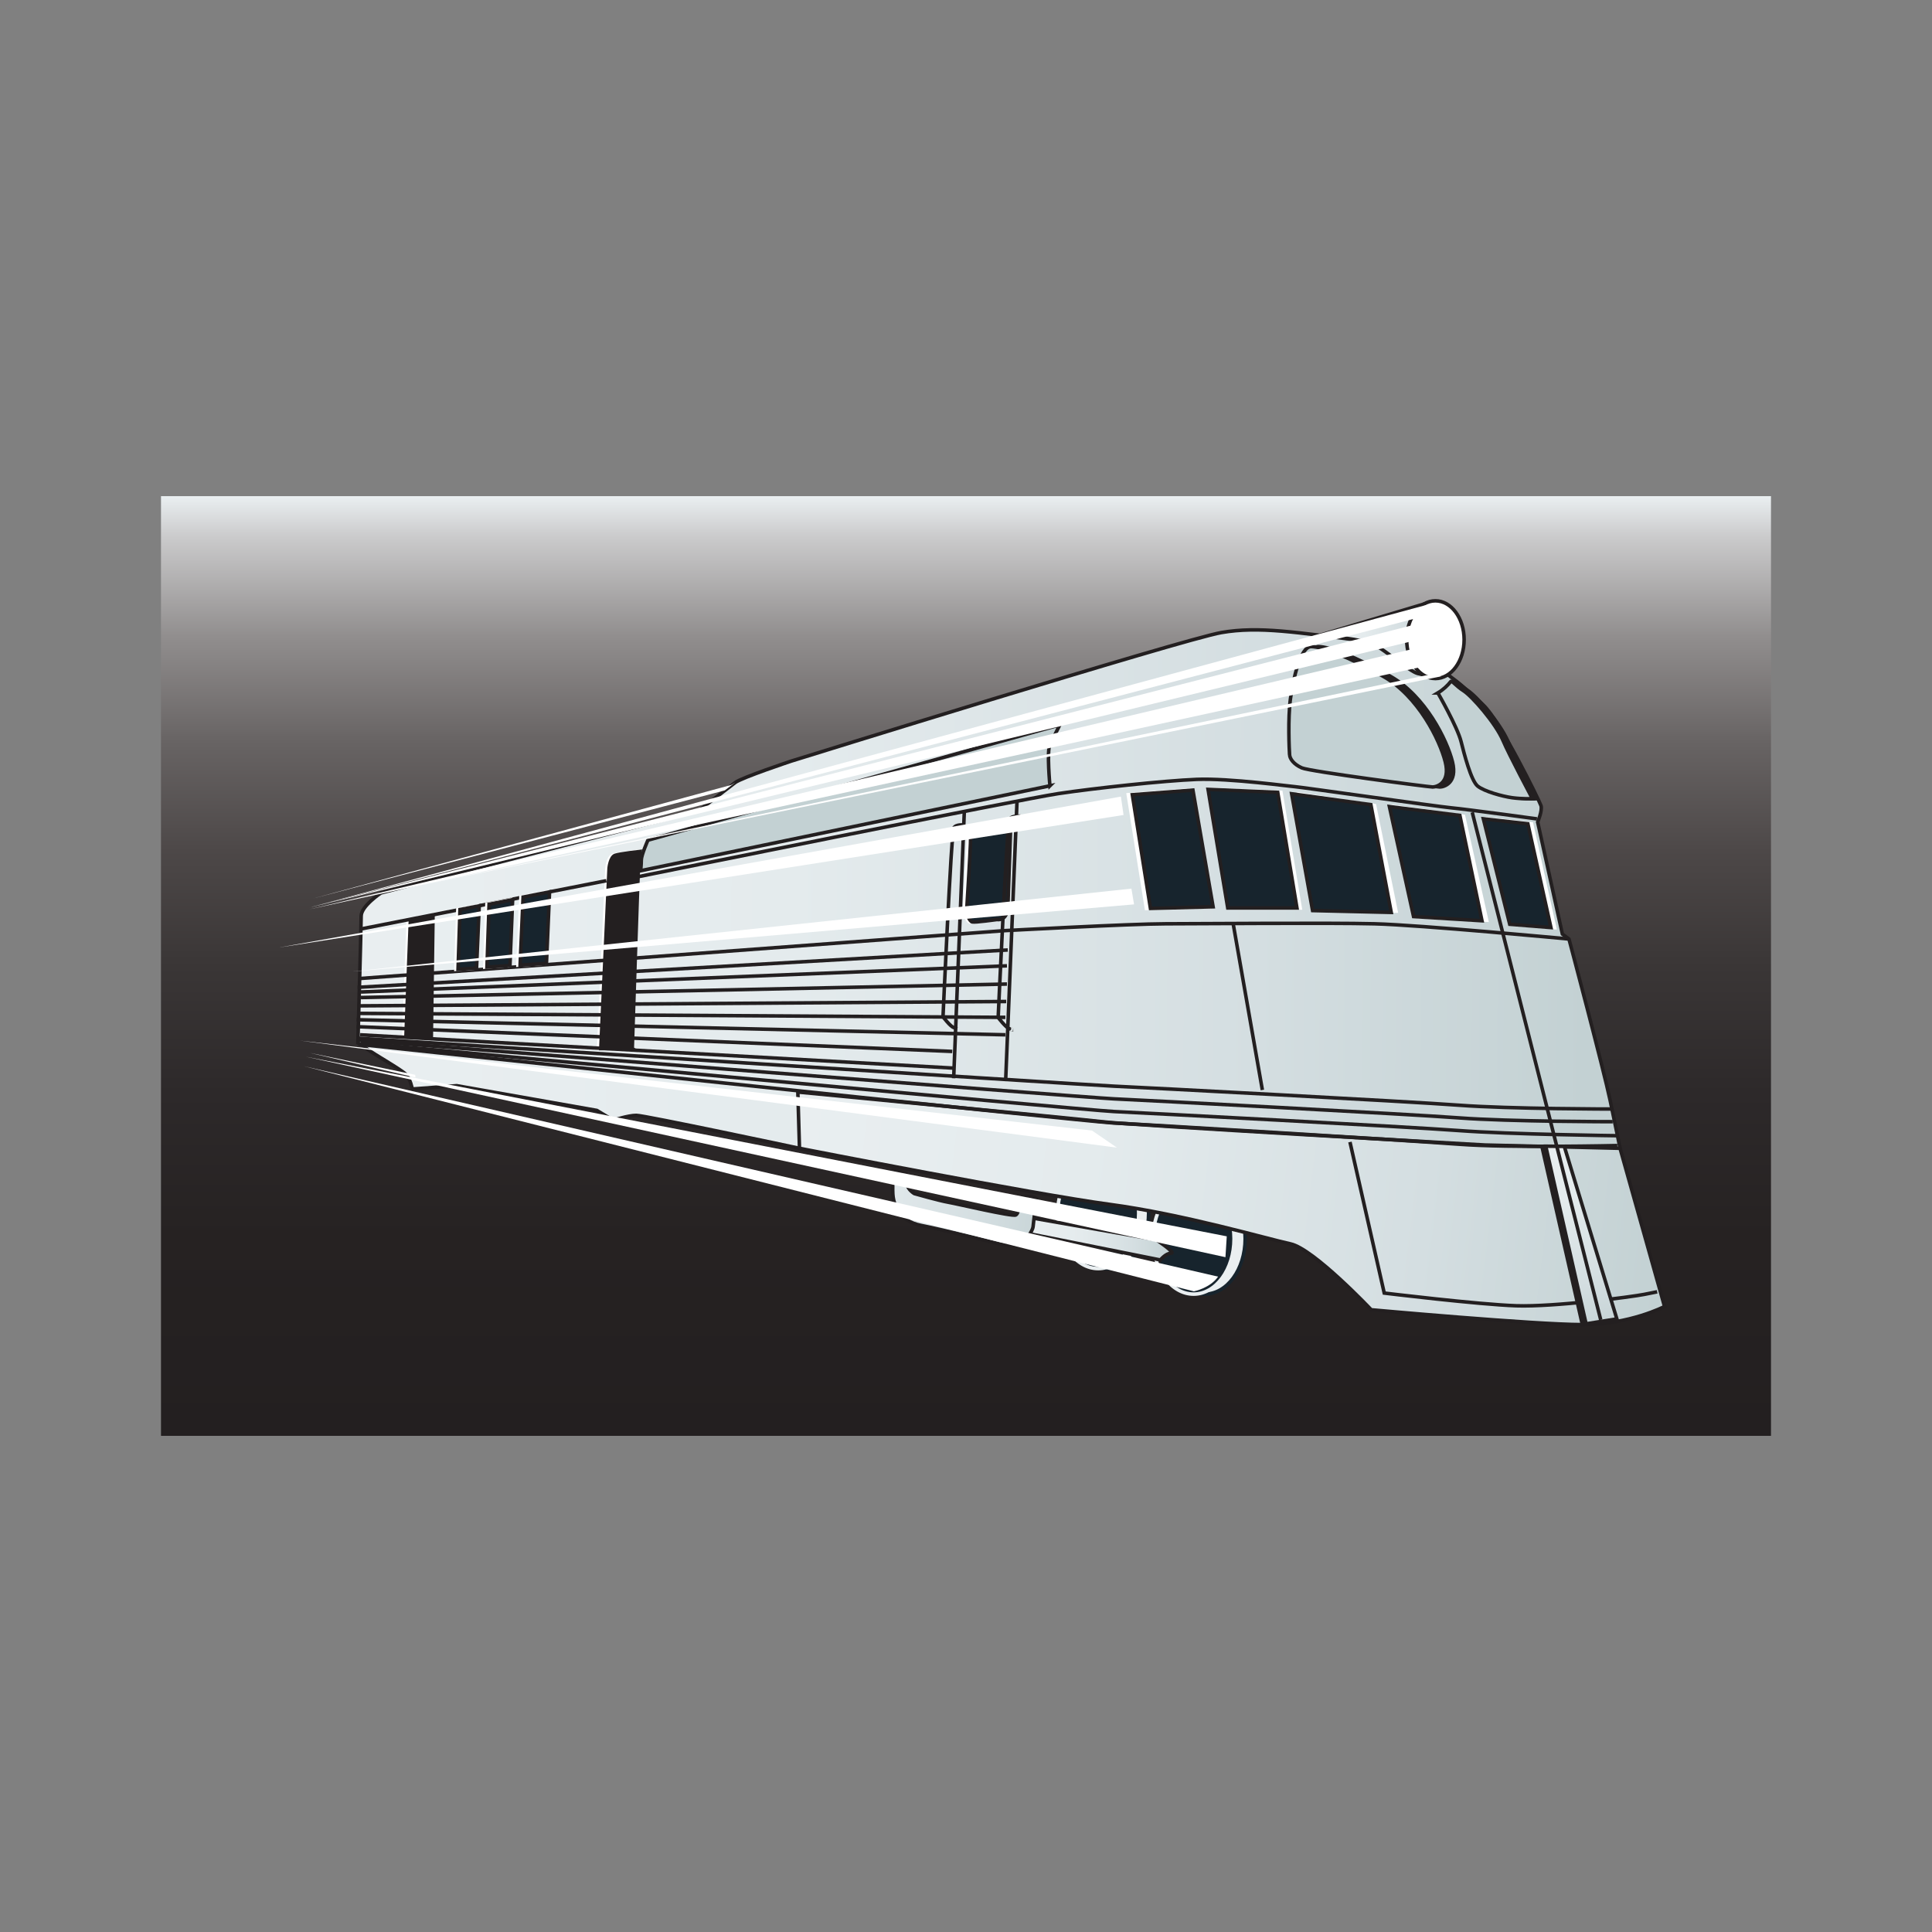 <svg:svg xmlns:dc="http://purl.org/dc/elements/1.1/" xmlns:ns1="http://sodipodi.sourceforge.net/DTD/sodipodi-0.dtd" xmlns:ns2="http://www.inkscape.org/namespaces/inkscape" xmlns:ns4="http://creativecommons.org/ns#" xmlns:rdf="http://www.w3.org/1999/02/22-rdf-syntax-ns#" xmlns:svg="http://www.w3.org/2000/svg" enable-background="new 0 0 454.89 265.5" height="545.868" id="Layer_1" version="1.1" viewBox="-45.489 -140.184 545.868 545.868" width="545.868" x="0px" y="0px" ns1:docname="1936 Pioneer Zephyr.svg" ns1:version="0.32" ns2:export-filename="/Users/johnolsen/Pictures/svg/1936 Pioneer Zephyr.png" ns2:export-xdpi="72" ns2:export-ydpi="72" ns2:output_extension="org.inkscape.output.svg.inkscape" ns2:version="0.45+devel" xml:space="preserve">
  <svg:rect x="-45.489" y="-140.184" width="545.868" height="545.868" fill="#808080" stroke="none"/>
  <ns1:namedview bordercolor="#666666" borderopacity="1.0" gridtolerance="10.0" guidetolerance="10.0" id="base" objecttolerance="10.0" pagecolor="#ffffff" showgrid="false" ns2:current-layer="Layer_1" ns2:cx="227.44501" ns2:cy="132.75" ns2:pageopacity="0.0" ns2:pageshadow="2" ns2:window-height="835" ns2:window-width="1145" ns2:window-x="0" ns2:window-y="0" ns2:zoom="1.2046868" />
  <svg:linearGradient gradientUnits="userSpaceOnUse" id="SVGID_1_" x1="227.44" x2="227.44" y1="265.5" y2="0">
	<svg:stop id="stop237" offset="0" style="stop-color:#231F20" />
	<svg:stop id="stop239" offset=".212" style="stop-color:#262222" />
	<svg:stop id="stop241" offset=".365" style="stop-color:#2D292A" />
	<svg:stop id="stop243" offset=".499" style="stop-color:#3A3636" />
	<svg:stop id="stop245" offset=".623" style="stop-color:#4D4848" />
	<svg:stop id="stop247" offset=".74" style="stop-color:#686464" />
	<svg:stop id="stop249" offset=".851" style="stop-color:#918E8E" />
	<svg:stop id="stop251" offset=".956" style="stop-color:#CACACB" />
	<svg:stop id="stop253" offset="1" style="stop-color:#EAEFF1" />
</svg:linearGradient>
  <svg:rect fill="url(#SVGID_1_)" height="265.5" id="rect255" width="454.89" />
  <svg:g id="g257">
	<svg:g id="g259">
		<svg:ellipse cx="267.6" cy="202.61" fill="#EAEFF1" id="ellipse261" rx="11.442" ry="15.637" stroke="#17242D" />
		<svg:ellipse cx="294.88" cy="209.82" fill="#EAEFF1" id="ellipse263" rx="11.442" ry="15.639" stroke="#17242D" />
			<svg:linearGradient gradientTransform="matrix(-1 0 0 1 461.56 0)" gradientUnits="userSpaceOnUse" id="SVGID_2_" x1="58.641" x2="422.75" y1="114.77" y2="111.57">
			<svg:stop id="stop266" offset="0" style="stop-color:#C3D1D3" />
			<svg:stop id="stop268" offset=".256" style="stop-color:#D4DEE1" />
			<svg:stop id="stop270" offset=".616" style="stop-color:#E4EBED" />
			<svg:stop id="stop272" offset="1" style="stop-color:#EAEFF1" />
		</svg:linearGradient>
		<svg:path d="m412.24 184.26s-0.932-4.654-2.793-13.5-11.639-45.625-11.639-45.625l-1.862-1.396-6.983-31.656s1.397-3.26 0.932-4.656-11.639-24.208-16.295-28.398c-4.654-4.189-15.362-15.828-33.984-18.156s-29.33-4.19-40.037-2.328c-10.708 1.862-121.51 36.312-121.51 36.312s-13.967 4.656-15.83 6.053c-1.861 1.397-10.242 7.914-10.242 7.914l-89.85 23.277s-5.588 3.725-5.588 6.518-0.932 35.848-0.932 35.848 0.932 0.467 2.795 1.863c1.861 1.396 9.311 5.584 10.707 6.982 1.396 1.396 1.861 4.189 1.861 4.189l12.57-0.932 39.572 6.984 4.656 2.793s4.189-1.396 6.518-1.396c2.326 0 46.088 9.311 46.088 9.311l204.38 6.518 27.45-6.51z" fill="url(#SVGID_2_)" id="path274" stroke="#231F20" />
		<svg:ellipse cx="264.8" cy="202.61" fill="#17242D" id="ellipse276" rx="11.442" ry="15.637" stroke="#EAEFF1" />
		<svg:ellipse cx="291.75" cy="209.82" fill="#17242D" id="ellipse278" rx="11.442" ry="15.639" stroke="#EAEFF1" />
			<svg:linearGradient gradientTransform="matrix(-1 0 0 1 461.56 0)" gradientUnits="userSpaceOnUse" id="SVGID_3_" x1="175.9" x2="217.35" y1="209.71" y2="209.71">
			<svg:stop id="stop281" offset="0" style="stop-color:#C3D1D3" />
			<svg:stop id="stop283" offset=".256" style="stop-color:#D4DEE1" />
			<svg:stop id="stop285" offset=".616" style="stop-color:#E4EBED" />
			<svg:stop id="stop287" offset="1" style="stop-color:#EAEFF1" />
		</svg:linearGradient>
		<svg:path d="m282.35 215.81l-38.14-7.627v-4.578l36.995 6.484s5.723 3.814 4.196 3.814-3.05 1.92-3.05 1.92z" fill="url(#SVGID_3_)" id="path289" stroke="#231F20" />
			<svg:linearGradient gradientTransform="matrix(-1 0 0 1 461.56 0)" gradientUnits="userSpaceOnUse" id="SVGID_4_" x1="36.737" x2="301.48" y1="212.73" y2="181.32">
			<svg:stop id="stop292" offset="0" style="stop-color:#C3D1D3" />
			<svg:stop id="stop294" offset=".256" style="stop-color:#D4DEE1" />
			<svg:stop id="stop296" offset=".616" style="stop-color:#E4EBED" />
			<svg:stop id="stop298" offset="1" style="stop-color:#EAEFF1" />
		</svg:linearGradient>
		<svg:path d="m424.81 228.95s-9.776 5.121-23.277 5.121-59.59-4.189-59.59-4.189-16.295-17.227-22.812-18.623-30.261-8.381-51.211-11.174c-20.949-2.793-87.523-15.828-87.523-15.828l-0.465-15.898s78.678 7.518 86.592 8.449 107.54 6.518 107.54 6.518l38.175 0.932 12.57 44.69z" fill="url(#SVGID_4_)" id="path300" stroke="#231F20" />
		<svg:path d="m251.16 81.84s-0.931-9.778 0-11.639c0.932-1.863 2.794-5.588 2.794-5.588l-116.38 32.589s-1.861 4.189-1.861 5.586-0.207 3.047-0.207 3.047l115.66-24z" fill="#C3D1D3" id="path302" stroke="#231F20" />
		<svg:polygon fill="#FFFFFF" id="polygon304" points="387.23 92.575 374.66 91.179 382.11 120.97 393.75 121.9" stroke="#FFFFFF" />
		<svg:polygon fill="#FFFFFF" id="polygon306" points="368.02 90.466 348 87.673 355.45 118.86 374.54 119.8" stroke="#FFFFFF" />
		<svg:polygon fill="#FFFFFF" id="polygon308" points="348.93 117.22 327.05 116.76 321.46 84.166 342.88 87.425" stroke="#FFFFFF" />
		<svg:polygon fill="#FFFFFF" id="polygon310" points="321.86 116.35 302.3 116.35 295.83 82.846 316.42 83.689" stroke="#FFFFFF" />
		<svg:polygon fill="#FFFFFF" id="polygon312" points="296.11 116.02 278.42 116.48 273.3 84.358 290.42 83.045" stroke="#FFFFFF" />
		<svg:polygon fill="#17242D" id="polygon314" points="386.19 92.563 373.62 91.167 381.07 120.96 392.71 121.89" stroke="#231F20" />
		<svg:polygon fill="#17242D" id="polygon316" points="366.98 90.206 347.07 87.706 353.9 118.78 373.23 119.97" stroke="#231F20" />
		<svg:polygon fill="#17242D" id="polygon318" points="347.59 117.61 325.37 117.09 319.45 84.084 341.84 87.165" stroke="#231F20" />
		<svg:polygon fill="#17242D" id="polygon320" points="320.95 116.35 301.4 116.35 295.83 82.846 315.52 83.693" stroke="#231F20" />
		<svg:polygon fill="#17242D" id="polygon322" points="297.26 116.02 279.56 116.48 274.44 84.36 291.56 83.049" stroke="#231F20" />
		<svg:path d="m233.74 92.518s-1.545-0.515-3.604 1.029c-2.058 1.544-2.058 3.089-2.058 4.632s-1.104 19.537-1.104 19.537 0.762 2.422 1.619 2.592c0.857 0.172 7.033-0.686 7.033-0.686s2.864 0.611 3.035-3.678c0.172-4.287 0.738-21.197 0.738-21.197s-0.342-2.229-1.715-2.4-3.94 0.175-3.94 0.175z" fill="#FFFFFF" id="path324" stroke="#FFFFFF" />
		<svg:path d="m234.36 92.518s-1.544-0.515-3.602 1.029c-2.059 1.544-2.059 3.089-2.059 4.632s-1.104 19.537-1.104 19.537 0.761 2.422 1.618 2.592c0.857 0.172 7.033-0.686 7.033-0.686s2.864 0.611 3.036-3.678c0.171-4.287 0.738-21.197 0.738-21.197s-0.344-2.229-1.716-2.4-3.95 0.175-3.95 0.175z" fill="#17242D" id="path326" stroke="#231F20" />
		<svg:path d="m388.76 91.183s-19.988-2.727-24.143-3.115c-4.152-0.389-43.35-5.97-44.129-5.97s-18.561-2.465-27.905-2.077-28.692 2.465-39.075 4.023c-10.384 1.558-118.76 23.492-118.76 23.492" fill="none" id="path328" stroke="#231F20" />
		<svg:path d="m132.56 156.08h-8.893l2.34-51.01s0.312-3.119 1.717-3.588c1.404-0.467 7.02-1.092 7.02-1.092s-0.312 1.871-0.469 4.836c-0.16 2.96-1.72 50.85-1.72 50.85z" fill="#FFFFFF" id="path330" stroke="#FFFFFF" />
		<svg:polygon fill="#FFFFFF" id="polygon332" points="68.607 152.65 69.855 120.05 76.251 118.65 75.783 152.5" stroke="#FFFFFF" />
		<svg:line fill="none" id="line334" stroke="#231F20" x1="125.83" x2="56.324" y1="108.65" y2="122.32" />
		<svg:path d="m397.81 125.13s-42.069-3.982-54.974-4.305-49.681 0-59.036 0c-9.699 0-45.486 1.936-45.486 1.936l-182.38 13.54" fill="none" id="path336" stroke="#231F20" />
		<svg:line fill="none" id="line338" stroke="#231F20" x1="239.24" x2="55.539" y1="128.22" y2="138.78" />
		<svg:line fill="none" id="line340" stroke="#231F20" x1="239.02" x2="56.484" y1="132.7" y2="140.09" />
		<svg:line fill="none" id="line342" stroke="#231F20" x1="239.02" x2="56.484" y1="137.85" y2="141.66" />
		<svg:line fill="none" id="line344" stroke="#231F20" x1="238.8" x2="55.539" y1="142.78" y2="144.01" />
		<svg:line fill="none" id="line346" stroke="#231F20" x1="238.57" x2="56.261" y1="147.26" y2="146.14" />
		<svg:line fill="none" id="line348" stroke="#231F20" x1="238.57" x2="55.277" y1="152.19" y2="147.93" />
		<svg:line fill="none" id="line350" stroke="#231F20" x1="223.57" x2="55.277" y1="156.89" y2="149.89" />
		<svg:line fill="none" id="line352" stroke="#231F20" x1="223.79" x2="56.261" y1="161.59" y2="152.19" />
			<svg:linearGradient gradientTransform="matrix(-1 0 0 1 461.56 0)" gradientUnits="userSpaceOnUse" id="SVGID_5_" x1="101.66" x2="134.02" y1="40.562" y2="40.562">
			<svg:stop id="stop355" offset="0" style="stop-color:#C3D1D3" />
			<svg:stop id="stop357" offset=".256" style="stop-color:#D4DEE1" />
			<svg:stop id="stop359" offset=".616" style="stop-color:#E4EBED" />
			<svg:stop id="stop361" offset="1" style="stop-color:#EAEFF1" />
		</svg:linearGradient>
		<svg:path d="m327.54 39.256l30.718-9.204 1.642 21.02s-2.697-0.373-4.924-0.996c-2.229-0.621-9.365-6.76-12.311-8.208-2.96-1.449-15.13-2.612-15.13-2.612z" fill="url(#SVGID_5_)" id="path363" stroke="#231F20" />
		<svg:ellipse cx="360.07" cy="40.553" fill="#FFFFFF" id="ellipse365" rx="8.115" ry="10.982" stroke="#231F20" />
		<svg:line fill="none" id="line367" stroke="#231F20" x1="302.93" x2="311.18" y1="120.79" y2="167.78" />
		<svg:path d="m335.93 182.48l9.684 42.68s26.541 3.229 37.301 3.588c10.76 0.357 32.637-2.512 36.224-3.229s3.587-0.717 3.587-0.717" fill="none" id="path369" stroke="#231F20" />
		<svg:path d="m410.17 173.16s-29.053-0.002-43.398-1.076c-14.346-1.076-89.662-5.021-97.553-5.381-7.891-0.357-213.78-13.568-213.78-13.568" fill="none" id="path371" stroke="#231F20" />
		<svg:path d="m410.17 176.74s-29.053 0-43.398-1.076c-14.346-1.074-89.662-5.021-97.553-5.379-7.891-0.359-213.28-16.531-213.28-16.531" fill="none" id="path373" stroke="#231F20" />
		<svg:path d="m411.48 180.7s-30.367-0.375-44.713-1.449c-14.346-1.076-89.662-5.021-97.553-5.381-7.891-0.357-212.78-19.365-212.78-19.365" fill="none" id="path375" stroke="#231F20" />
		<svg:path d="m411.48 183.48s-30.367 0.705-44.713-0.369c-14.346-1.076-89.746-5.645-97.637-6.004-7.891-0.357-213.32-22.227-213.32-22.227" fill="none" id="path377" stroke="#231F20" />
		<svg:line fill="none" id="line379" stroke="#231F20" x1="238.66" x2="241.85" y1="164.82" y2="86.374" />
		<svg:line fill="none" id="line381" stroke="#231F20" x1="226.97" x2="223.96" y1="89.03" y2="164.47" />
		<svg:path d="m242.91 90.446s-2.479-0.354-3.188 0.886c-0.708 1.239-3.188 55.958-3.188 55.958s2.125 2.834 3.188 3.188 1.062 0.354 1.062 0.354" fill="none" id="path383" stroke="#231F20" />
		<svg:path d="m226.97 92.924s-2.341-0.337-3.01 0.844c-0.67 1.182-3.011 53.321-3.011 53.321s2.007 2.699 3.011 3.037l1.004 0.336" fill="none" id="path385" stroke="#231F20" />
			<svg:linearGradient gradientTransform="matrix(-1 0 0 1 461.56 0)" gradientUnits="userSpaceOnUse" id="SVGID_6_" x1="205.19" x2="300.06" y1="207.35" y2="189.4">
			<svg:stop id="stop388" offset="0" style="stop-color:#C3D1D3" />
			<svg:stop id="stop390" offset=".256" style="stop-color:#D4DEE1" />
			<svg:stop id="stop392" offset=".616" style="stop-color:#E4EBED" />
			<svg:stop id="stop394" offset="1" style="stop-color:#EAEFF1" />
		</svg:linearGradient>
		<svg:path d="m247.27 198.49s-0.432-0.576-1.801-0.576c-1.367 0-2.664 0.145-2.664 0.145s-0.217 4.537-1.297 5.041-16.566-3.17-19.087-3.602-9.579-2.447-9.579-2.447-1.73-1.008-2.09-2.594c-0.359-1.584-0.287-3.098-0.287-3.098l-3.602-1.008s-0.287 5.906 0 7.707c0.289 1.801 1.297 6.697 7.924 7.994 6.625 1.297 22.543 5.33 22.543 5.33s4.033 0.648 5.33 0 3.602-3.529 3.746-5.041c0.15-1.51 0.87-7.85 0.87-7.85z" fill="url(#SVGID_6_)" id="path396" stroke="#231F20" />
		<svg:path d="m320.9 73.027c0.094 1.212 1.18 2.732 3.469 3.749 2.288 1.017 35.945 5.398 36.961 5.398 1.018 0 5.086-1.017 3.561-7.12-1.526-6.103-7.629-18.562-17.545-24.156-9.917-5.594-17.291-8.391-20.342-8.391-3.052 0-5.086 9.154-5.849 14.748s-0.35 14.559-0.25 15.772z" fill="#231F20" id="path398" stroke="#231F20" />
		<svg:path d="m318.86 73.027c0.093 1.212 1.18 2.732 3.468 3.749s35.945 5.398 36.962 5.398 5.086-1.017 3.56-7.12-7.628-18.562-17.545-24.156-17.29-8.391-20.342-8.391-5.085 9.154-5.849 14.748c-0.76 5.594-0.34 14.559-0.25 15.772z" fill="#C3D1D3" id="path400" stroke="#231F20" />
		<svg:path d="m362.05 55.59s5.518 9.605 6.561 13.778c0.844 3.375 2.812 11.062 4.688 12.561 1.874 1.5 7.029 2.905 9.748 3.28s5.718 0.281 5.718 0.281-6.645-12.519-8.249-16.31c-2.175-5.137-8.934-12.764-11.251-14.213-1.972-1.232-3.282-2.992-3.572-2.606-0.82 1.074-2.14 2.318-3.65 3.229z" fill="#231F20" id="path402" stroke="#231F20" />
		<svg:path d="m360.77 55.59s5.518 9.605 6.562 13.778c0.844 3.375 2.812 11.062 4.687 12.561 1.875 1.5 7.031 2.905 9.749 3.28s5.718 0.281 5.718 0.281-6.645-12.519-8.249-16.31c-2.175-5.137-8.934-12.764-11.251-14.213-1.972-1.232-3.283-2.992-3.572-2.606-0.81 1.074-2.13 2.318-3.65 3.229z" fill="#C3D1D3" id="path404" stroke="#231F20" />
		<svg:polygon fill="#231F20" id="polygon406" points="401.6 234.11 390.21 183.92 395.45 183.98 410.3 232.72" stroke="#231F20" />
			<svg:linearGradient gradientTransform="matrix(-1 0 0 1 461.56 0)" gradientUnits="userSpaceOnUse" id="SVGID_7_" x1="53.113" x2="71.199" y1="238.42" y2="172.93">
			<svg:stop id="stop409" offset="0" style="stop-color:#C3D1D3" />
			<svg:stop id="stop411" offset=".256" style="stop-color:#D4DEE1" />
			<svg:stop id="stop413" offset=".616" style="stop-color:#E4EBED" />
			<svg:stop id="stop415" offset="1" style="stop-color:#EAEFF1" />
		</svg:linearGradient>
		<svg:polygon fill="url(#SVGID_7_)" id="polygon417" points="402.64 233.85 391.25 183.66 396.49 183.72 411.34 232.46" stroke="#231F20" />
		<svg:line fill="none" id="line419" stroke="#231F20" x1="406.78" x2="370.48" y1="232.72" y2="89.337" />
		<svg:polygon fill="#FFFFFF" id="polygon421" points="83.328 133.68 83.876 116.81 89.312 115.75 88.554 133.35" stroke="#FFFFFF" />
		<svg:polygon fill="#FFFFFF" id="polygon423" points="91.5 133.06 92.095 115.31 98.748 114 97.998 132.62" stroke="#FFFFFF" />
		<svg:polygon fill="#FFFFFF" id="polygon425" points="100.86 132.5 101.71 113.28 109.18 111.81 108.31 132" stroke="#FFFFFF" />
		<svg:path d="m133.16 156.08h-8.893l2.34-51.01s0.312-3.119 1.717-3.588c1.404-0.467 7.02-1.092 7.02-1.092s-0.312 1.871-0.469 4.836c-0.16 2.96-1.72 50.85-1.72 50.85z" fill="#231F20" id="path427" stroke="#231F20" />
		<svg:polygon fill="#231F20" id="polygon429" points="69.207 152.65 70.455 120.05 76.851 118.65 76.382 152.5" stroke="#231F20" />
		<svg:polygon fill="#17242D" id="polygon431" points="83.927 133.68 84.476 116.81 89.912 115.75 89.154 133.35" stroke="#231F20" />
		<svg:polygon fill="#17242D" id="polygon433" points="92.099 133.06 92.695 115.31 99.347 114 98.597 132.62" stroke="#231F20" />
		<svg:polygon fill="#17242D" id="polygon435" points="101.46 132.5 102.31 113.28 109.78 111.81 108.91 132" stroke="#231F20" />
	</svg:g>
	<svg:path d="m298.67 220.52l-258.29-59.46 251.46 63.611c0 0.01 4.6-0.91 6.83-4.15z" fill="#FFFFFF" id="path437" />
	<svg:polygon fill="#FFFFFF" id="polygon439" points="300.75 215.02 40.89 158.37 301.12 209.13" />
	<svg:polygon fill="#FFFFFF" id="polygon441" points="41.902 116.24 359.25 30.267 354.31 34.583" />
	<svg:polygon fill="#FFFFFF" id="polygon443" points="41.902 116.24 353.63 36.445 352.88 41.125" />
	<svg:polygon fill="#FFFFFF" id="polygon445" points="352.78 43.389 355.54 48.376 41.902 116.74" />
	<svg:polygon fill="#FFFFFF" id="polygon447" points="357.58 50.593 62.593 112.14 361.73 50.898" />
	<svg:polygon fill="#FFFFFF" id="polygon449" points="271.21 84.882 33.306 127.53 271.96 90.083" />
	<svg:polygon fill="#FFFFFF" id="polygon451" points="274.93 115.34 274.18 110.89 54.259 134.29" />
	<svg:polygon fill="#FFFFFF" id="polygon453" points="263.04 179.24 39.205 153.82 270.1 184.07" />
	<svg:polyline fill="#FFFFFF" id="polyline455" points="161.12 81.592 43.011 113.66 159.28 83.135 162.24 80.908" />
</svg:g>
  <svg:polygon fill="#FFFFFF" id="polygon457" points="71.92 164.26 71.81 163.49 42.109 157.31" />
</svg:svg>